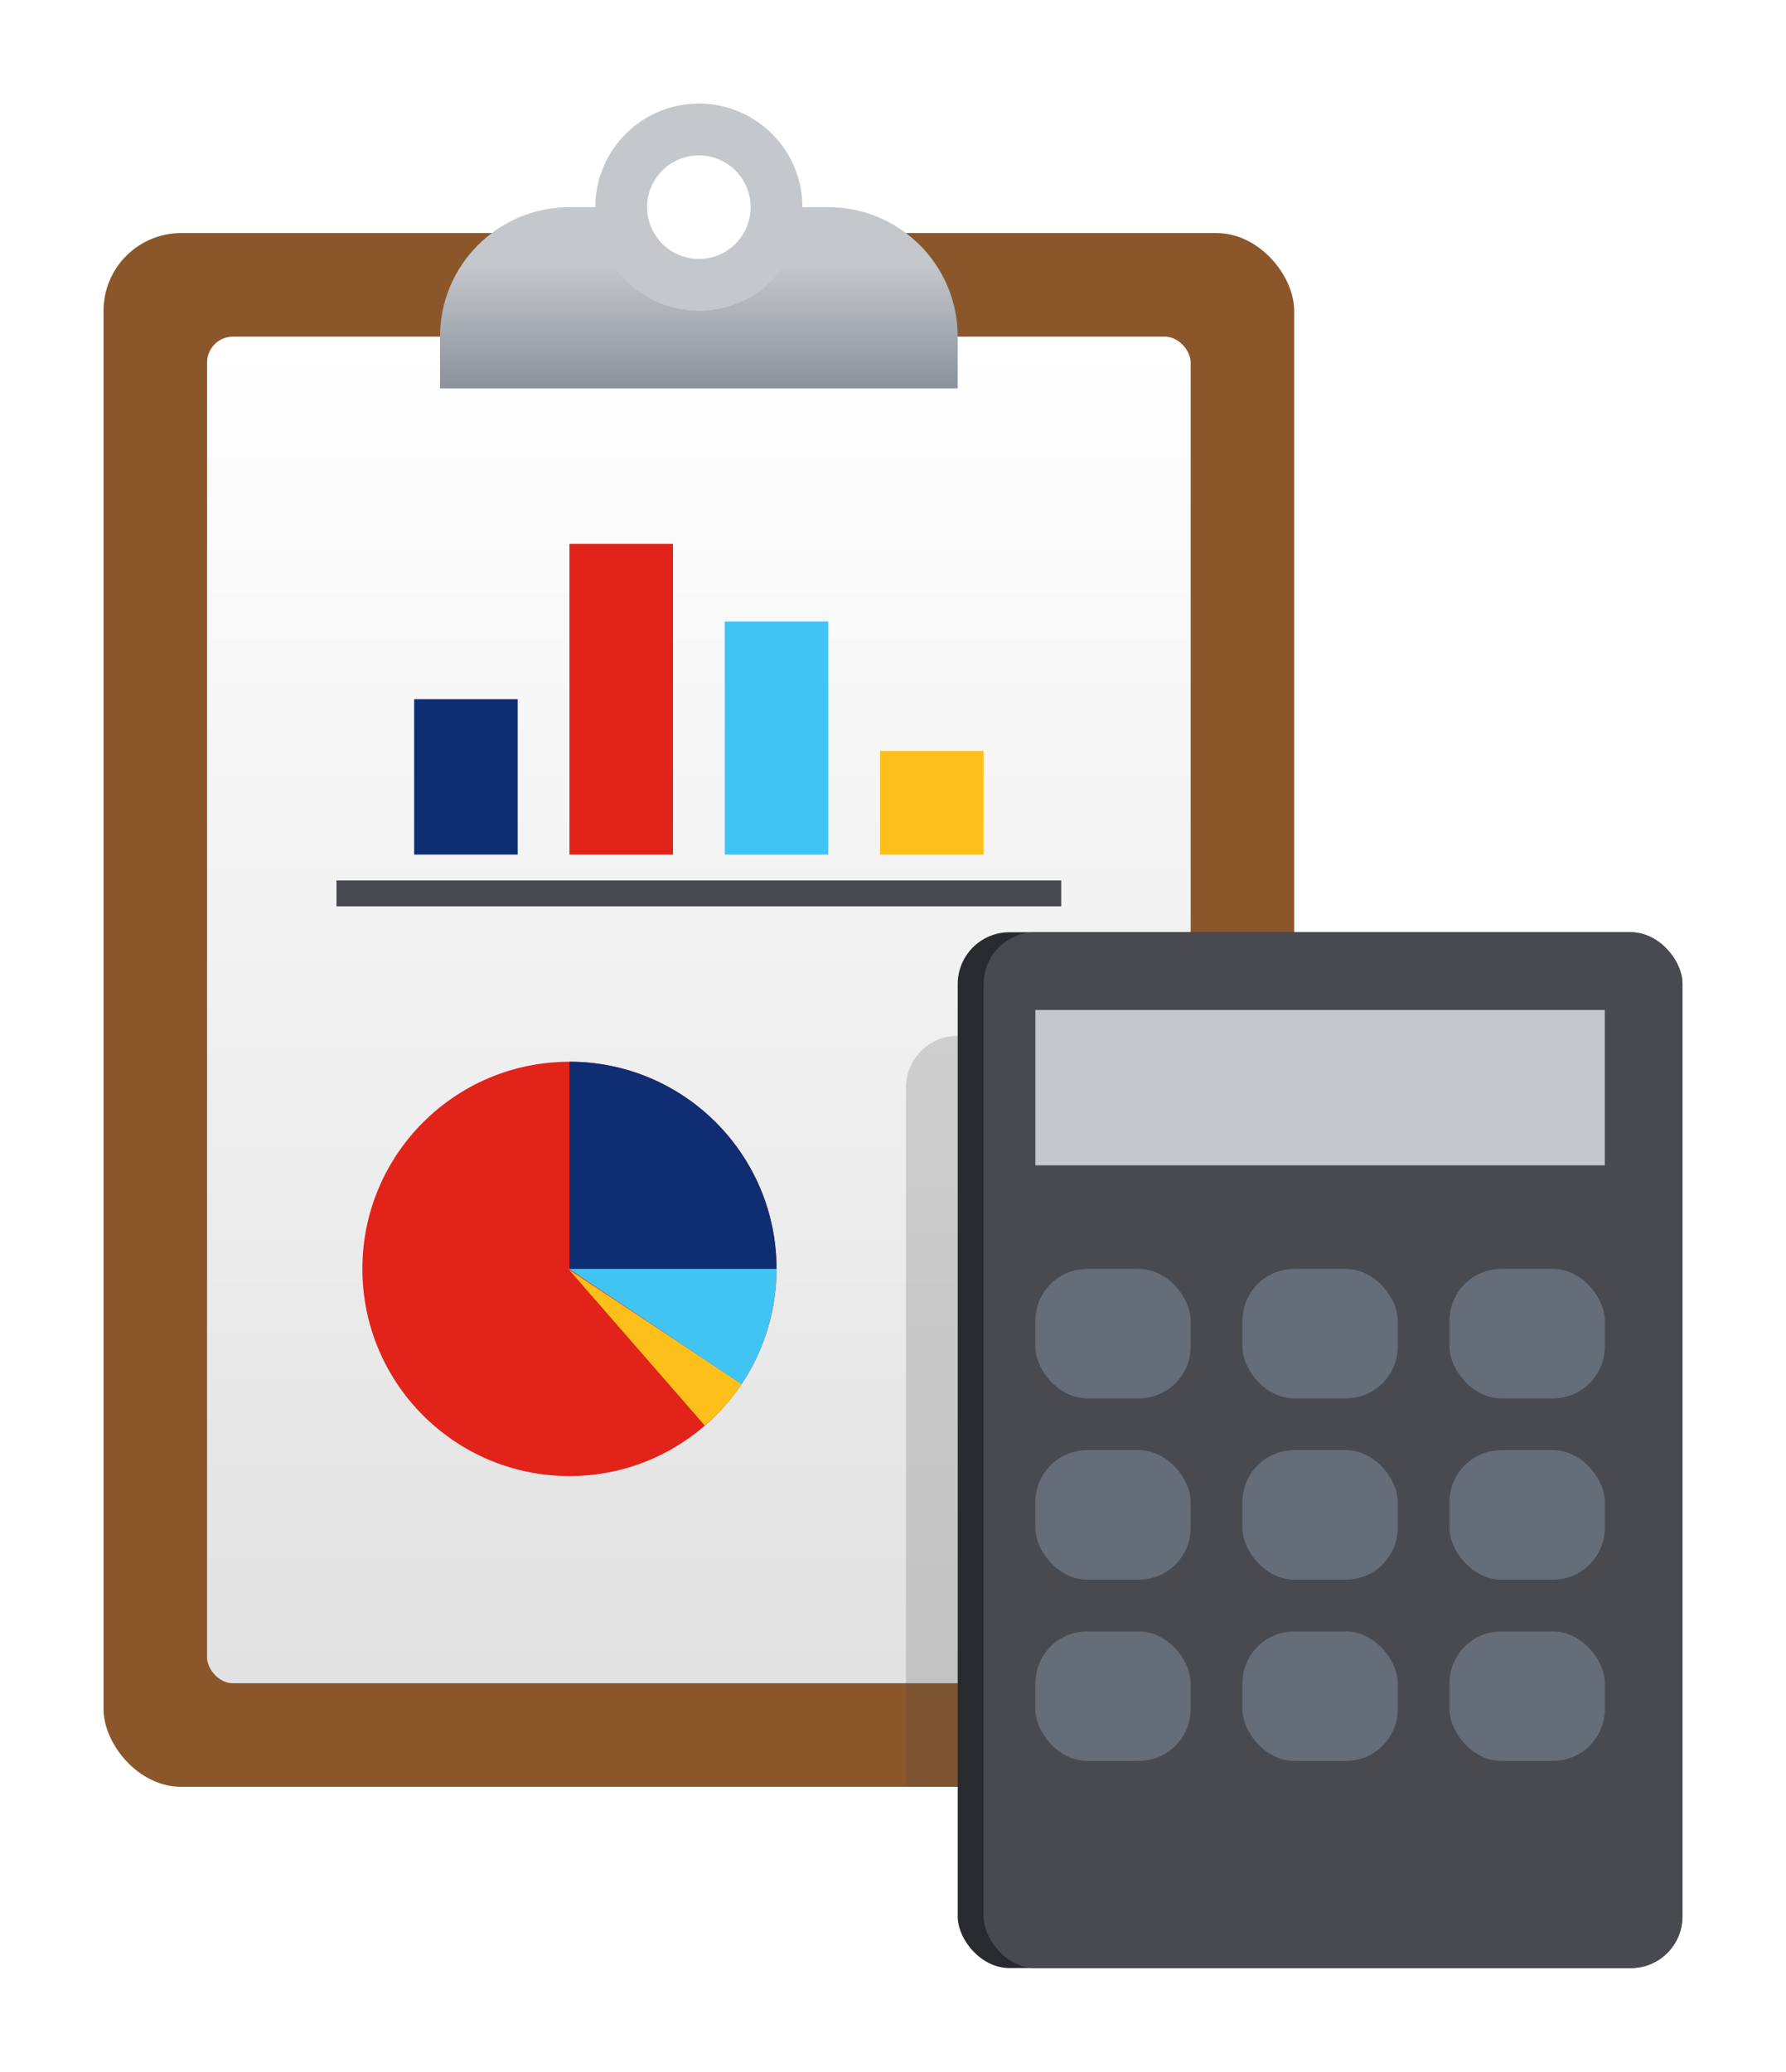 <?xml version="1.0" encoding="UTF-8"?>
<svg width="69px" height="80px" viewBox="0 0 69 80" version="1.1" xmlns="http://www.w3.org/2000/svg" xmlns:xlink="http://www.w3.org/1999/xlink">
    <!-- Generator: sketchtool 52.6 (67491) - http://www.bohemiancoding.com/sketch -->
    <title>1D42EA07-2D96-4DF4-8AA5-9AB6306AE997</title>
    <desc>Created with sketchtool.</desc>
    <defs>
        <filter x="-13.1%" y="-11.1%" width="126.2%" height="122.2%" filterUnits="objectBoundingBox" id="filter-1">
            <feOffset dx="0" dy="0" in="SourceAlpha" result="shadowOffsetOuter1"></feOffset>
            <feGaussianBlur stdDeviation="2" in="shadowOffsetOuter1" result="shadowBlurOuter1"></feGaussianBlur>
            <feColorMatrix values="0 0 0 0 0.282   0 0 0 0 0.29   0 0 0 0 0.31  0 0 0 0.495 0" type="matrix" in="shadowBlurOuter1" result="shadowMatrixOuter1"></feColorMatrix>
            <feMerge>
                <feMergeNode in="shadowMatrixOuter1"></feMergeNode>
                <feMergeNode in="SourceGraphic"></feMergeNode>
            </feMerge>
        </filter>
        <linearGradient x1="50%" y1="0%" x2="50%" y2="133.911%" id="linearGradient-2">
            <stop stop-color="#FFFFFF" offset="0%"></stop>
            <stop stop-color="#D8D8D8" offset="100%"></stop>
        </linearGradient>
        <linearGradient x1="50%" y1="31.104%" x2="50%" y2="100%" id="linearGradient-3">
            <stop stop-color="#C4C7CC" offset="0%"></stop>
            <stop stop-color="#8B929C" offset="100%"></stop>
        </linearGradient>
    </defs>
    <g id="Careers" stroke="none" stroke-width="1" fill="none" fill-rule="evenodd">
        <g id="2-Careers-6---Corporate---Department-Icons" transform="translate(-121, -217)">
            <g id="Group-3" filter="url(#filter-1)" transform="translate(125, 221)">
                <rect id="Rectangle" fill="#8B572A" x="0" y="5" width="46" height="60" rx="3"></rect>
                <rect id="Rectangle" fill="url(#linearGradient-2)" x="4" y="9" width="38" height="52" rx="1"></rect>
                <rect id="Rectangle" fill="#484A4F" x="9" y="30" width="28" height="1"></rect>
                <circle id="Oval" fill="#E2231A" cx="18" cy="45" r="8"></circle>
                <path d="M24.653,49.444 C24.253,50.042 23.774,50.583 23.231,51.053 L17.983,45.03 L24.653,49.444 Z" id="Combined-Shape" fill="#FDC01A"></path>
                <path d="M26,44.98 C26,44.987 26,44.993 26,45 C26,46.649 25.501,48.181 24.647,49.454 L17.953,44.98 L26,44.98 Z" id="Path" fill="#40C4F3"></path>
                <path d="M18,37 C22.418,37 26,40.582 26,45 L18,45 L18,37 Z" id="Path" fill="#0E2D72"></path>
                <rect id="Rectangle" fill="#0E2D72" x="12" y="23" width="4" height="6"></rect>
                <rect id="Rectangle-Copy-11" fill="#E2231A" x="18" y="17" width="4" height="12"></rect>
                <rect id="Rectangle-Copy-12" fill="#40C4F3" x="24" y="20" width="4" height="9"></rect>
                <rect id="Rectangle-Copy-13" fill="#FDC01A" x="30" y="25" width="4" height="4"></rect>
                <path d="M33,36 L57,36 C58.105,36 59,36.895 59,38 L59,63 C59,64.105 58.105,65 57,65 L31,65 L31,38 C31,36.895 31.895,36 33,36 Z" id="r" fill-opacity="0.2" fill="#484A4F"></path>
                <rect id="r-copy" fill="#282A2E" x="33" y="32" width="28" height="40" rx="2"></rect>
                <rect id="r-copy-2" fill="#484A4F" x="34" y="32" width="27" height="40" rx="2"></rect>
                <rect id="Rectangle" fill="#C4C7CC" x="36" y="35" width="22" height="6"></rect>
                <rect id="Rectangle" fill="#656D78" x="36" y="45" width="6" height="5" rx="2"></rect>
                <rect id="Rectangle-Copy-5" fill="#656D78" x="36" y="52" width="6" height="5" rx="2"></rect>
                <rect id="Rectangle-Copy-3" fill="#656D78" x="44" y="45" width="6" height="5" rx="2"></rect>
                <rect id="Rectangle-Copy-6" fill="#656D78" x="44" y="52" width="6" height="5" rx="2"></rect>
                <rect id="Rectangle-Copy-4" fill="#656D78" x="52" y="45" width="6" height="5" rx="2"></rect>
                <rect id="Rectangle-Copy-7" fill="#656D78" x="52" y="52" width="6" height="5" rx="2"></rect>
                <rect id="Rectangle-Copy-10" fill="#656D78" x="36" y="59" width="6" height="5" rx="2"></rect>
                <rect id="Rectangle-Copy-9" fill="#656D78" x="44" y="59" width="6" height="5" rx="2"></rect>
                <rect id="Rectangle-Copy-8" fill="#656D78" x="52" y="59" width="6" height="5" rx="2"></rect>
                <path d="M18,4 L28,4 C30.761,4 33,6.239 33,9 L33,11 L13,11 L13,9 C13,6.239 15.239,4 18,4 Z" id="Rectangle-Copy-14" fill="url(#linearGradient-3)"></path>
                <circle id="Oval" fill="#C4C7CC" cx="23" cy="4" r="4"></circle>
                <circle id="Oval-Copy-28" fill="#FFFFFF" cx="23" cy="4" r="2"></circle>
            </g>
        </g>
    </g>
</svg>